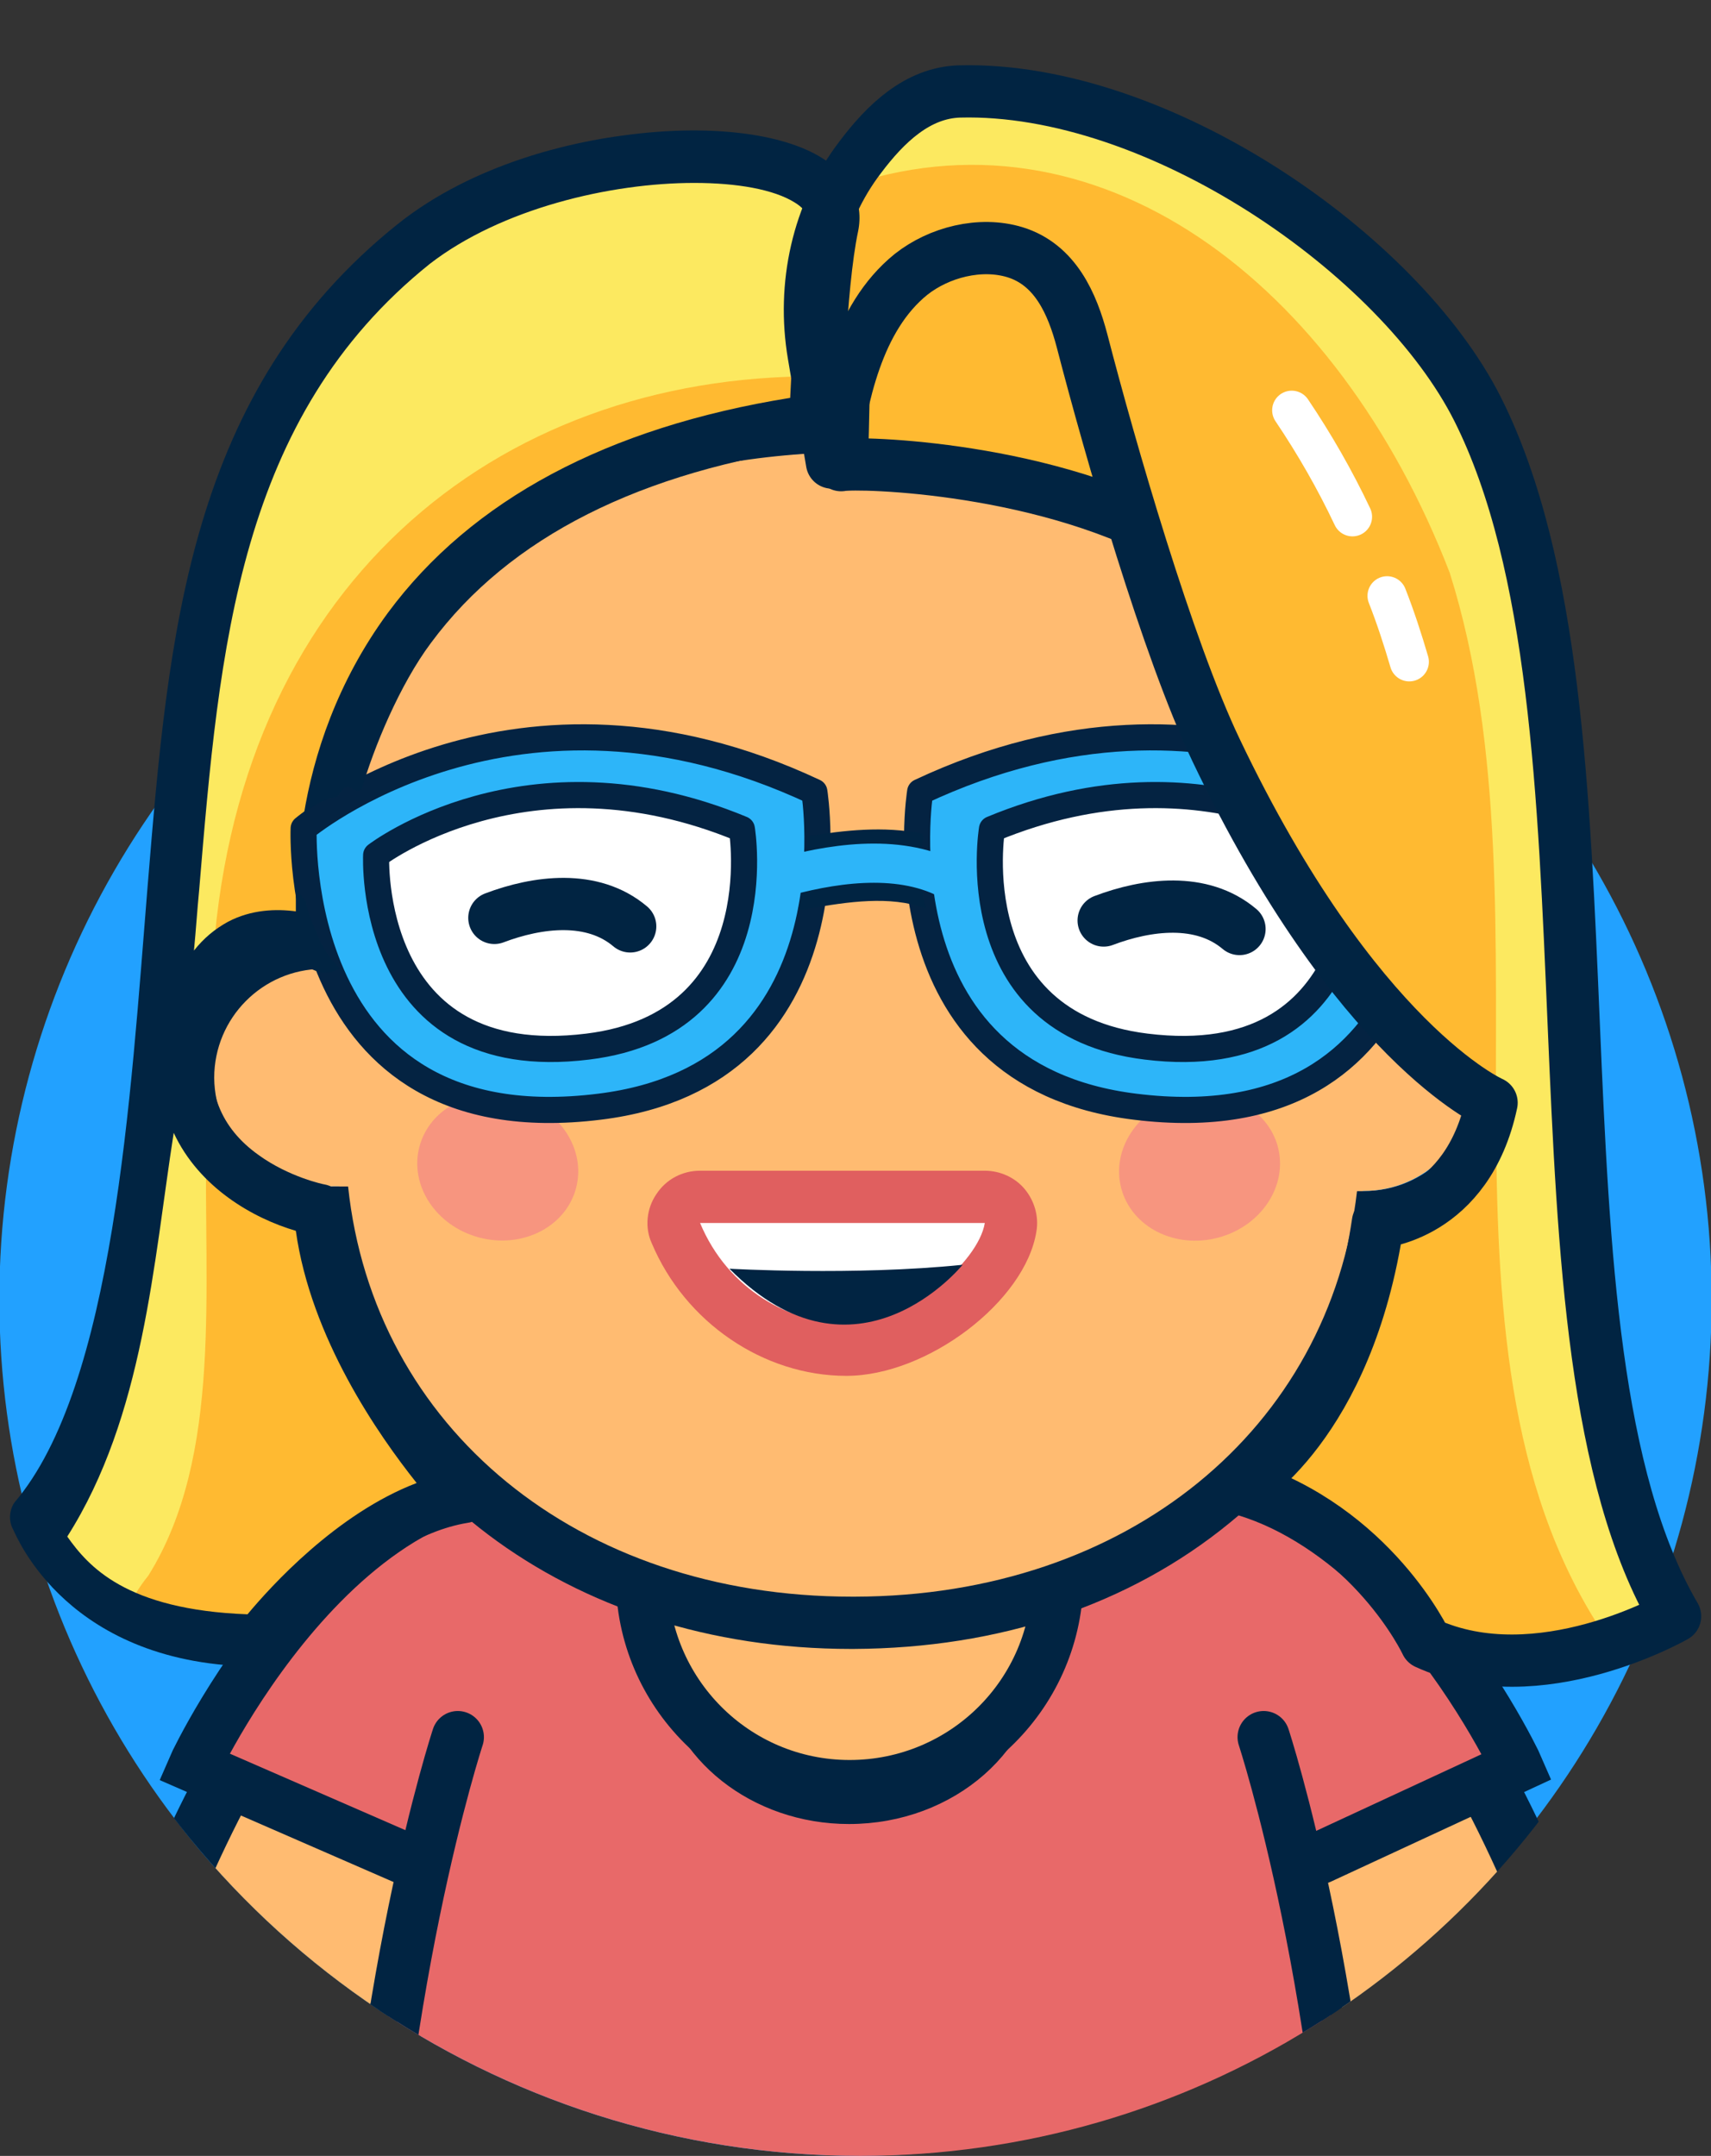 <?xml version="1.0" encoding="utf-8"?>
<!-- Generator: Adobe Illustrator 24.0.1, SVG Export Plug-In . SVG Version: 6.00 Build 0)  -->
<svg version="1.1" xmlns="http://www.w3.org/2000/svg" xmlns:xlink="http://www.w3.org/1999/xlink" x="0px" y="0px"
	 viewBox="0 0 262 330" style="enable-background:new 0 0 262 330;" xml:space="preserve">
<rect x="0" y="0" width="262" height="330" fill="#333333" stroke="none"/>
<style type="text/css">
	.st0{clip-path:url(#SVGID_2_);}
	.st1{fill:#22A1FF;}
	.st2{fill:none;stroke:#012442;stroke-width:48;stroke-linecap:round;stroke-linejoin:round;stroke-miterlimit:10;}
	.st3{fill:none;stroke:#FFBB71;stroke-width:30;stroke-linecap:round;stroke-linejoin:round;stroke-miterlimit:10;}
	.st4{fill:#FFBB71;}
	.st5{fill:#E86969;stroke:#012442;stroke-width:3;stroke-linecap:round;stroke-linejoin:round;stroke-miterlimit:10;}
	.st6{fill:#E86969;}
	.st7{fill:none;stroke:#012442;stroke-width:8;stroke-linecap:round;stroke-miterlimit:10;}
	.st8{fill:#012442;}
	.st9{fill:#FFBA31;stroke:#012442;stroke-width:8;stroke-linecap:round;stroke-linejoin:round;stroke-miterlimit:10;}
	.st10{fill:#FFFFFF;}
	.st11{fill:#E05F5F;}
	.st12{fill:#F7957F;}
	.st13{fill:#FFBA31;}
	.st14{fill:#2DB5F9;}
	.st15{fill:none;stroke:#042342;stroke-width:4;stroke-linecap:round;stroke-linejoin:round;stroke-miterlimit:10;}
	.st16{fill:none;stroke:#012442;stroke-width:8;stroke-linecap:round;stroke-linejoin:round;stroke-miterlimit:10;}
	.st17{fill:none;stroke:#2DB5F9;stroke-width:6;stroke-linecap:round;stroke-linejoin:round;stroke-miterlimit:10;}
	.st18{fill:#FCE960;}
	.st19{fill:none;stroke:#FFFFFF;stroke-width:6;stroke-linecap:round;stroke-linejoin:round;stroke-miterlimit:10;}
	.st20{display:none;}
	.st21{display:inline;fill:#FFFFFF;}
	.st22{display:inline;opacity:0.33;fill:none;stroke:#000000;stroke-miterlimit:10;enable-background:new    ;}
	.st23{display:inline;}
	.st24{fill:#2BB2FC;}
	.st25{fill:none;stroke:#2BB2FC;stroke-miterlimit:10;}
</style>
<g id="Camada_1">
	<g id="Camada_7">
	</g>
	<g id="Camada_8">
		<g>
			<g>
				<defs>
					<path id="SVGID_1_" d="M286.1-9.4H-24.1v207.8h23.8c0,0.2,0,0.4,0,0.6c0,6.5,0.5,13,1.4,19.3c-5.7,1.7-8.9,7.1-8.9,13.5
						c0,7.8,6.1,14,13.6,14c1.1,0,1.5,0,2.5-0.3C27.1,295,75.7,330,131.7,330c50.7,0,94.7-28.8,116.5-70.9c1.8,1.1,3.9,1.7,6.2,1.7
						c6.9,0,12.4-5.6,12.4-12.4c0-5.8-4-10.7-9.4-12c3.5-11.9,5.4-24.4,5.4-37.4c0-0.2,0-0.4,0-0.6h23.3L286.1-9.4L286.1-9.4z"/>
				</defs>
				<clipPath id="SVGID_2_">
					<use xlink:href="#SVGID_1_"  style="overflow:visible;"/>
				</clipPath>
				<g class="st0">
					<circle class="st1" cx="131" cy="198.9" r="131.1"/>
					<path class="st2" d="M189.4,253.1c0,0,26.9,22.6,41.2,85.1"/>
					<path class="st3" d="M189.4,253.1c0,0,26.9,22.6,41.2,85.1"/>
					<path class="st2" d="M72.6,253.1c0,0-26.9,22.6-41.2,85.1"/>
					<path class="st3" d="M72.6,253.1c0,0-26.9,22.6-41.2,85.1"/>
					<path class="st4" d="M164.7,233.6l-1-5.9h-67l-1,5.9c-0.3,1.6-0.4,3.2-0.4,4.7c0,17.5,15.6,31.6,34.8,31.6s34.8-14.2,34.8-31.6
						C165.1,236.7,165,235.1,164.7,233.6z"/>
					<path class="st5" d="M172.5,244.9c-4.7,2.8-9.6,5.1-14.6,7.2c0,0.3,0,0.7,0,1c0,13.6-12.5,24.6-27.9,24.6
						c-14.2,0-26-9.5-27.6-21.6c-6-2.5-11.4-6.3-15.8-11.8c-34.3,34.3-32.5,127.1-32.5,127.1l156.9-0.9
						C211,370.6,212.5,285.6,172.5,244.9z"/>
					<g>
						<g>
							<path class="st6" d="M181.9,293l48.4-24.6c-0.3-0.7-22.5-47-56.5-41.1l-7,1.1c-10.8,4.4-9.6,19.3-5.3,30.1L181.9,293z"/>
						</g>
					</g>
					<g>
						<path class="st7" d="M202.1,284.4l30.2-14c-0.3-0.7-25.6-54.2-62.5-42"/>
					</g>
					<g>
						<g>
							<path class="st6" d="M80,293l-48.4-24.6c0.3-0.7,22.5-47,56.5-41.1l7,1.1c10.8,4.4,9.6,19.3,5.3,30.1L80,293z"/>
						</g>
					</g>
					<g>
						<path class="st7" d="M63.9,285.3l-34.2-14.9c0.3-0.7,25.6-54.2,62.5-42"/>
					</g>
					<g>
						<path class="st8" d="M157.7,237.5c0.2,1.3,0.3,2.7,0.3,4.1c0,15.4-12.5,27.8-27.9,27.8s-27.8-12.5-27.8-27.9
							c0-1.4,0.1-2.7,0.3-4.1L157.7,237.5 M164.6,229.5h-6.9h-55.1h-6.9l-1,6.8c-0.2,1.7-0.4,3.5-0.4,5.2
							c0,19.8,16.1,35.8,35.8,35.8s35.8-16.1,35.8-35.9c0-1.7-0.1-3.5-0.4-5.2L164.6,229.5L164.6,229.5z"/>
					</g>
					<path class="st7" d="M193.5,265.9c0,0,13,39.5,14.6,95.2"/>
					<path class="st7" d="M70.1,265.9c0,0-13,39.5-14.6,95.2"/>
					<g>
						<path class="st4" d="M209.1,174.3c0.1,41-34.4,70.8-79.5,70.9l0,0c-45.1,0.2-77.8-29.4-78-70.4l-0.3-43
							c-0.1-15.1,4.2-25.7,12.1-37.1c19.3-27.9,70-25.7,75-25.3c20.4,1.3,45.1,7.5,57.8,25.2c7.5,10.4,12.2,21.5,12.2,40.9
							L209.1,174.3z"/>
					</g>
					<g>
						<path class="st8" d="M131.2,69.2c28.1,0,56.1,9.9,69.1,31.8c9.4,15.7,9.7,47.4,9.7,47.4c0.4,0,2.6,0,2.7,0c0,0,0,0,0.1,0
							c9.3,0,12.9,7.6,13,16.9c0,9.4-7.5,17-16.9,17c-0.1,0-0.5,0-1.1,0c-4.2,36.4-35.1,62-76.9,62.1c-0.1,0-0.2,0-0.4,0
							c-42.1,0-73.3-25.9-77.2-62.8c-1.4,0-2.3,0-2.4,0c0,0,0,0-0.1,0c-9.1,0-16.6-7.4-16.6-16.6c0-9.2,7.4-16.6,16.5-16.7
							c0.1,0,0.8,0,1.9,0l-0.1-7.3c0-4.5-0.3-29.3,7.1-41.1C71.9,80.2,101.6,69.2,131.2,69.2 M131.2,61.2L131.2,61.2
							c-34.5,0-65.3,13.6-78.5,34.6c-5.5,8.9-8.3,23.9-8.3,44.8v0.5v0.1v0c-4.2,1.1-8.1,3.3-11.2,6.5c-4.6,4.7-7.2,10.9-7.1,17.4
							c0,12,8.7,22,20.1,24.1c7.2,37.6,40.9,63.2,84.1,63.2h0.4c22.3-0.1,42.2-6.7,57.6-19.3c13.6-11.1,22.8-26.4,26.3-43.5
							c4.4-1.1,8.5-3.4,11.9-6.7c4.7-4.7,7.3-11,7.2-17.7c-0.1-13.2-6.1-22.2-16-24.4c-0.7-11-3-31.4-10.5-44
							C193.8,74.5,165.5,61.2,131.2,61.2L131.2,61.2z"/>
					</g>
					<g>
						<path class="st4" d="M83,164.9c0,8.4,5,15.4-3.1,16.5c-0.7,0.1-29.6,0.2-30.4,0.2c-9.2,0-16.6-7.4-16.7-16.6
							c0-9.2,7.4-16.6,16.5-16.7c0.8,0,24.1,0,24.8,0.1C82.4,149.5,83,156.5,83,164.9z"/>
					</g>
					<g>
						<path class="st4" d="M174.5,165.5c0,8.6-5,15.8,3.3,16.8c0.7,0.1,30.3,0,31,0c9.4,0,16.9-7.6,16.9-17c0-9.4-7.6-16.9-17-16.9
							c-0.8,0-24.6,0.1-25.3,0.2C175,149.8,174.4,156.9,174.5,165.5z"/>
					</g>
					<path class="st9" d="M181.3,83.5c0-11.9-2.5-23.8-7.3-34.7c-1.8-4-14.3-18.3-18.5-19.5c-4.3-1.3-8.7,1-12.5,3.4
						c-5.4,3.4-10.9,7.7-12.7,13.8c-1.4,4.6-1,19.9-1.5,24.7C131.4,70.7,160.9,71.4,181.3,83.5z"/>
					<g>
						<g>
							<path class="st10" d="M129.6,206.6c-9.2,0-20.9-5.5-26.1-17.8c-0.5-1.2-0.4-2.6,0.3-3.8c0.7-1.1,2-1.8,3.3-1.8l43.6,0
								c1.2,0,2.3,0.5,3.1,1.4s1.1,2.1,0.9,3.2C153.5,196.1,141,206.6,129.6,206.6z"/>
							<path class="st11" d="M107.2,187.2l43.6,0c-1,6.1-11.9,15.4-21.2,15.4C121.1,202.6,111.5,197.5,107.2,187.2 M107.2,179.2
								c-2.7,0-5.2,1.3-6.7,3.6c-1.5,2.2-1.8,5.1-0.7,7.5c5.1,12.1,17.1,20.3,29.8,20.3c12.4,0,27.4-11.4,29.1-22.1
								c0.4-2.3-0.3-4.7-1.8-6.5s-3.8-2.8-6.1-2.8L107.2,179.2L107.2,179.2L107.2,179.2z"/>
						</g>
					</g>
					<path class="st8" d="M111.7,194.2c0,0,19.1,1.1,35.7-0.6C147.4,193.6,131.1,213.8,111.7,194.2z"/>
					
						<ellipse transform="matrix(0.967 -0.256 0.256 0.967 -39.605 52.914)" class="st12" cx="183.6" cy="178.7" rx="12.4" ry="11.1"/>
					
						<ellipse transform="matrix(0.256 -0.967 0.967 0.256 -116.092 206.628)" class="st12" cx="76.2" cy="178.7" rx="11.1" ry="12.4"/>
					<path class="st13" d="M127.5,34.7c3-14.2-41.6-15.1-64,2.8C6.8,82.7,46.5,166.9,3.5,231.2c0,0,8.9,19.9,36.3,19.9
						c0,0,14.6-19.2,31.1-22c0,0-20.1-21.1-22-43.9c0,0-23.8-4.6-20.1-26.5S49.9,145,49.9,145s-11-68.6,75.1-80.5
						C125,64.4,125.5,44.1,127.5,34.7z"/>
					<g>
						<g>
							<path class="st14" d="M46.5,126.8c0,0,32.2-27.2,78.2-5.6c0,0,7,43.3-32.9,48.2C44.3,175.3,46.5,126.8,46.5,126.8z"/>
							<path class="st10" d="M57.6,130.9c0,0,23-17.7,56-4c0,0,5,29.8-23.6,33.3C56,164.4,57.6,130.9,57.6,130.9z"/>
							<path class="st15" d="M46.5,126.8c0,0,32.2-27.2,78.2-5.6c0,0,7,43.3-32.9,48.2C44.3,175.3,46.5,126.8,46.5,126.8z"/>
							<path class="st15" d="M57.6,130.9c0,0,23-17.7,56-4c0,0,5,29.8-23.6,33.3C56,164.4,57.6,130.9,57.6,130.9z"/>
						</g>
						<g>
							<path class="st14" d="M219.1,126.8c0,0-32.2-27.2-78.2-5.6c0,0-7,43.3,32.9,48.2C221.3,175.3,219.1,126.8,219.1,126.8z"/>
							<path class="st10" d="M207.9,130.9c0,0-23-17.7-56-4c0,0-5,29.8,23.6,33.3C209.5,164.4,207.9,130.9,207.9,130.9z"/>
							<path class="st15" d="M219.1,126.8c0,0-32.2-27.2-78.2-5.6c0,0-7,43.3,32.9,48.2C221.3,175.3,219.1,126.8,219.1,126.8z"/>
							<path class="st15" d="M207.9,130.9c0,0-23-17.7-56-4c0,0-5,29.8,23.6,33.3C209.5,164.4,207.9,130.9,207.9,130.9z"/>
						</g>
						<path class="st16" d="M75.7,140.5c6.6-2.5,15-3.6,20.8,1.3"/>
						<path class="st16" d="M169,140.9c6.6-2.5,15-3.6,20.8,1.3"/>
						<g>
							<path class="st8" d="M141.4,128.3c-0.1-0.2-0.1-0.5-0.2-0.7c-5.9-1.2-12-0.5-17.5,0.4c-0.1,3.8-0.5,7.6-1.5,11.2
								c0.5,0.1,1.1,0.1,1.6-0.1c6.1-1.1,12.5-2,17.8-0.1c0.1,0,0.1,0,0.2,0.1C140.9,135.6,140.6,131.8,141.4,128.3z"/>
						</g>
						<path class="st17" d="M120.5,134.1c8.2-2.2,18.6-3.5,26.1,1.3"/>
					</g>
					<path class="st13" d="M124.6,54.3c-1.8-10.6,0.6-21.7,7.1-30.2c3.9-5.2,8.8-9.9,15.2-10.1c30.3-0.8,67.4,24.8,79.4,48.7
						C250,110,231.7,205,256.5,247.4c0,0-20.9,12-38.1,4.1c0,0-8.2-17.6-28.4-24c0,0,16.4-9.3,21-40.4c0,0,13.7-0.9,17.4-18.3
						c0,0-20.8-9.1-42.2-54c-7.4-15.5-16.2-46-20.5-62.6c-1.5-5.7-4.1-11.7-10.3-13.6c-5.3-1.6-11.6,0-15.9,3.4
						c-8.3,6.7-10.6,18.8-12.1,28.8L124.6,54.3z"/>
					<path class="st18" d="M22.7,241.2c11.5-18.4,8.4-44.3,8.9-67.1c-4-4.8-4-18.9,0.9-25.4c3.1-58.6,43.1-91.3,92.7-91.1
						c5.1-35.3,1.2-37-39.4-30.9C-1.4,56.1,50.5,168.9,4.5,231.2c0,0,2.3,9.7,14.8,15.5C20.2,244.8,21.3,242.9,22.7,241.2z"/>
					<path class="st18" d="M222,87.7c16.8,53.3-6.1,120.1,24.6,163.9c6-1.9,10-4.2,10-4.2c-25.9-44.2-4.8-144.5-33.3-190.1
						c-16.9-27.2-78.4-64.1-94.6-28.5C167.8,14.9,204.8,43.1,222,87.7z"/>
					<g>
						<path class="st8" d="M125.9,24.2c-6.2-3.9-17.6-5.2-30.2-3.5c-7.9,1-23,4.2-34.8,13.6c-32,25.6-35.1,62.4-38.3,101.4
							C20,167.6,17.5,212.1,2.2,230c-0.8,1.2-0.9,2.8-0.2,4.1c0.5,0.9,8.3,21,37.8,21c1.2,0,2.4-0.6,3.2-1.6
							c0.1-0.2,13.9-18,28.6-20.4c1.5-0.2,2.7-1.3,3.1-2.7s0.1-3-0.9-4c-0.2-0.2-19.2-20.3-20.9-41.5c-0.1-1.8-1.5-3.3-3.2-3.6
							c-0.1,0-5.4-1.1-10.1-4.5c-5.9-4.2-8.1-10-6.9-17.5c1-5.7,2.9-9.4,5.9-11c4.2-2.2,9.5,0.2,9.5,0.2c1.3,0.6,2.7,0.5,3.9-0.3
							c-1.7-1.7-2.9-3.6-3.7-5.9c-0.7-1.4-1.2-2.9-1.5-4.4c-0.6-0.6-1.1-1.3-1.5-2c0,1.3,0,2.5,0,3.6c-3-0.4-6.8-0.3-10.4,1.6
							c-2,1.1-3.7,2.5-5.2,4.4c0.3-3.1,0.5-6.2,0.8-9.3c3.1-37.2,6-72.3,35.3-95.8C76.8,31.9,93.5,28,106.3,28c6.6,0,12.2,1,15.4,3
							c2.1,1.3,1.9,2.3,1.8,2.8c-1.6,7.4-2.2,20.9-2.5,27.1C93,65.4,72.2,76.5,59.4,93.8c-7.8,10.6-11.4,21.8-12.9,31
							c1.2-1.4,2.9-2.5,5.1-2.8c0.3-0.4,0.6-0.8,0.9-1.2c1.2-1.2,1.5,0.8,2.9,0c1.8-6.3,5.8-16,10.6-22.4
							c12-16.2,32.1-26.3,59.6-30.1c1.9-0.3,3.4-1.9,3.4-3.9c0-0.2,0.5-20.1,2.4-29C132.3,31,130.3,26.9,125.9,24.2z M45.3,188.4
							c2.3,16.4,12.6,31.2,18.5,38.6c-12.3,4.7-22.4,15.9-25.9,20.1c-18.7-0.7-24.4-7.4-27.6-11.9c11.7-18.4,13.2-42,16.3-61.8
							C30.5,181.8,38.8,186.5,45.3,188.4z"/>
					</g>
					<path class="st16" d="M124.6,54.3c-1.8-10.6,0.6-21.7,7.1-30.2c3.9-5.2,8.8-9.9,15.2-10.1c30.3-0.8,67.4,24.8,79.4,48.7
						C250,110,231.7,205,256.5,247.4c0,0-20.9,12-38.1,4.1c0,0-8.2-17.6-28.4-24c0,0,16.4-9.3,21-40.4c0,0,13.7-0.9,17.4-18.3
						c0,0-20.8-9.1-42.2-54c-7.4-15.5-16.2-46-20.5-62.6c-1.5-5.7-4.1-11.7-10.3-13.6c-5.3-1.6-11.6,0-15.9,3.4
						c-8.3,6.7-10.6,18.8-12.1,28.8L124.6,54.3z"/>
					<path class="st19" d="M212.4,91.2c1.3,3.3,2.4,6.7,3.4,10.1"/>
					<path class="st19" d="M197.8,62.8c3.5,5.2,6.6,10.6,9.3,16.3"/>
				</g>
			</g>
		</g>
	</g>
	<g id="Camada_4" class="st20">
		<path class="st21" d="M285.3-10H-25v207.8h24.8c0,0.2,0,0.4,0,0.6c0,72.4,58.7,131.1,131.1,131.1c72.4,0,131-58.7,131-131.1
			c0-0.2,0-0.4,0-0.6h23.3L285.3-10L285.3-10z"/>
	</g>
	<g id="Camada_3" class="st20">
		<circle class="st22" cx="130.9" cy="197.2" r="131.1"/>
	</g>
</g>
<g id="Camada_2" class="st20">
	<g class="st23">
		<g>
			<path class="st24" d="M261,1v328H1V1H261 M262,0H0v330h262V0L262,0z"/>
		</g>
		<line class="st25" x1="1.4" y1="139.5" x2="261.1" y2="139.5"/>
		<line class="st25" x1="0.8" y1="201.8" x2="261.1" y2="201.8"/>
		<line class="st25" x1="261.4" y1="242.8" x2="1.1" y2="242.8"/>
		<ellipse class="st25" cx="131" cy="161.8" rx="84.3" ry="80.6"/>
		<ellipse class="st25" cx="83.8" cy="139.5" rx="12.5" ry="12.5"/>
		<ellipse class="st25" cx="179.7" cy="139.5" rx="12.5" ry="12.5"/>
		<ellipse class="st25" cx="131" cy="198.7" rx="131" ry="131.3"/>
		<line class="st25" x1="131" y1="329.3" x2="131" y2="1.1"/>
		<line class="st25" x1="47" y1="329.3" x2="47" y2="1.1"/>
		<line class="st25" x1="215" y1="329.3" x2="215" y2="1.1"/>
	</g>
</g>
</svg>
